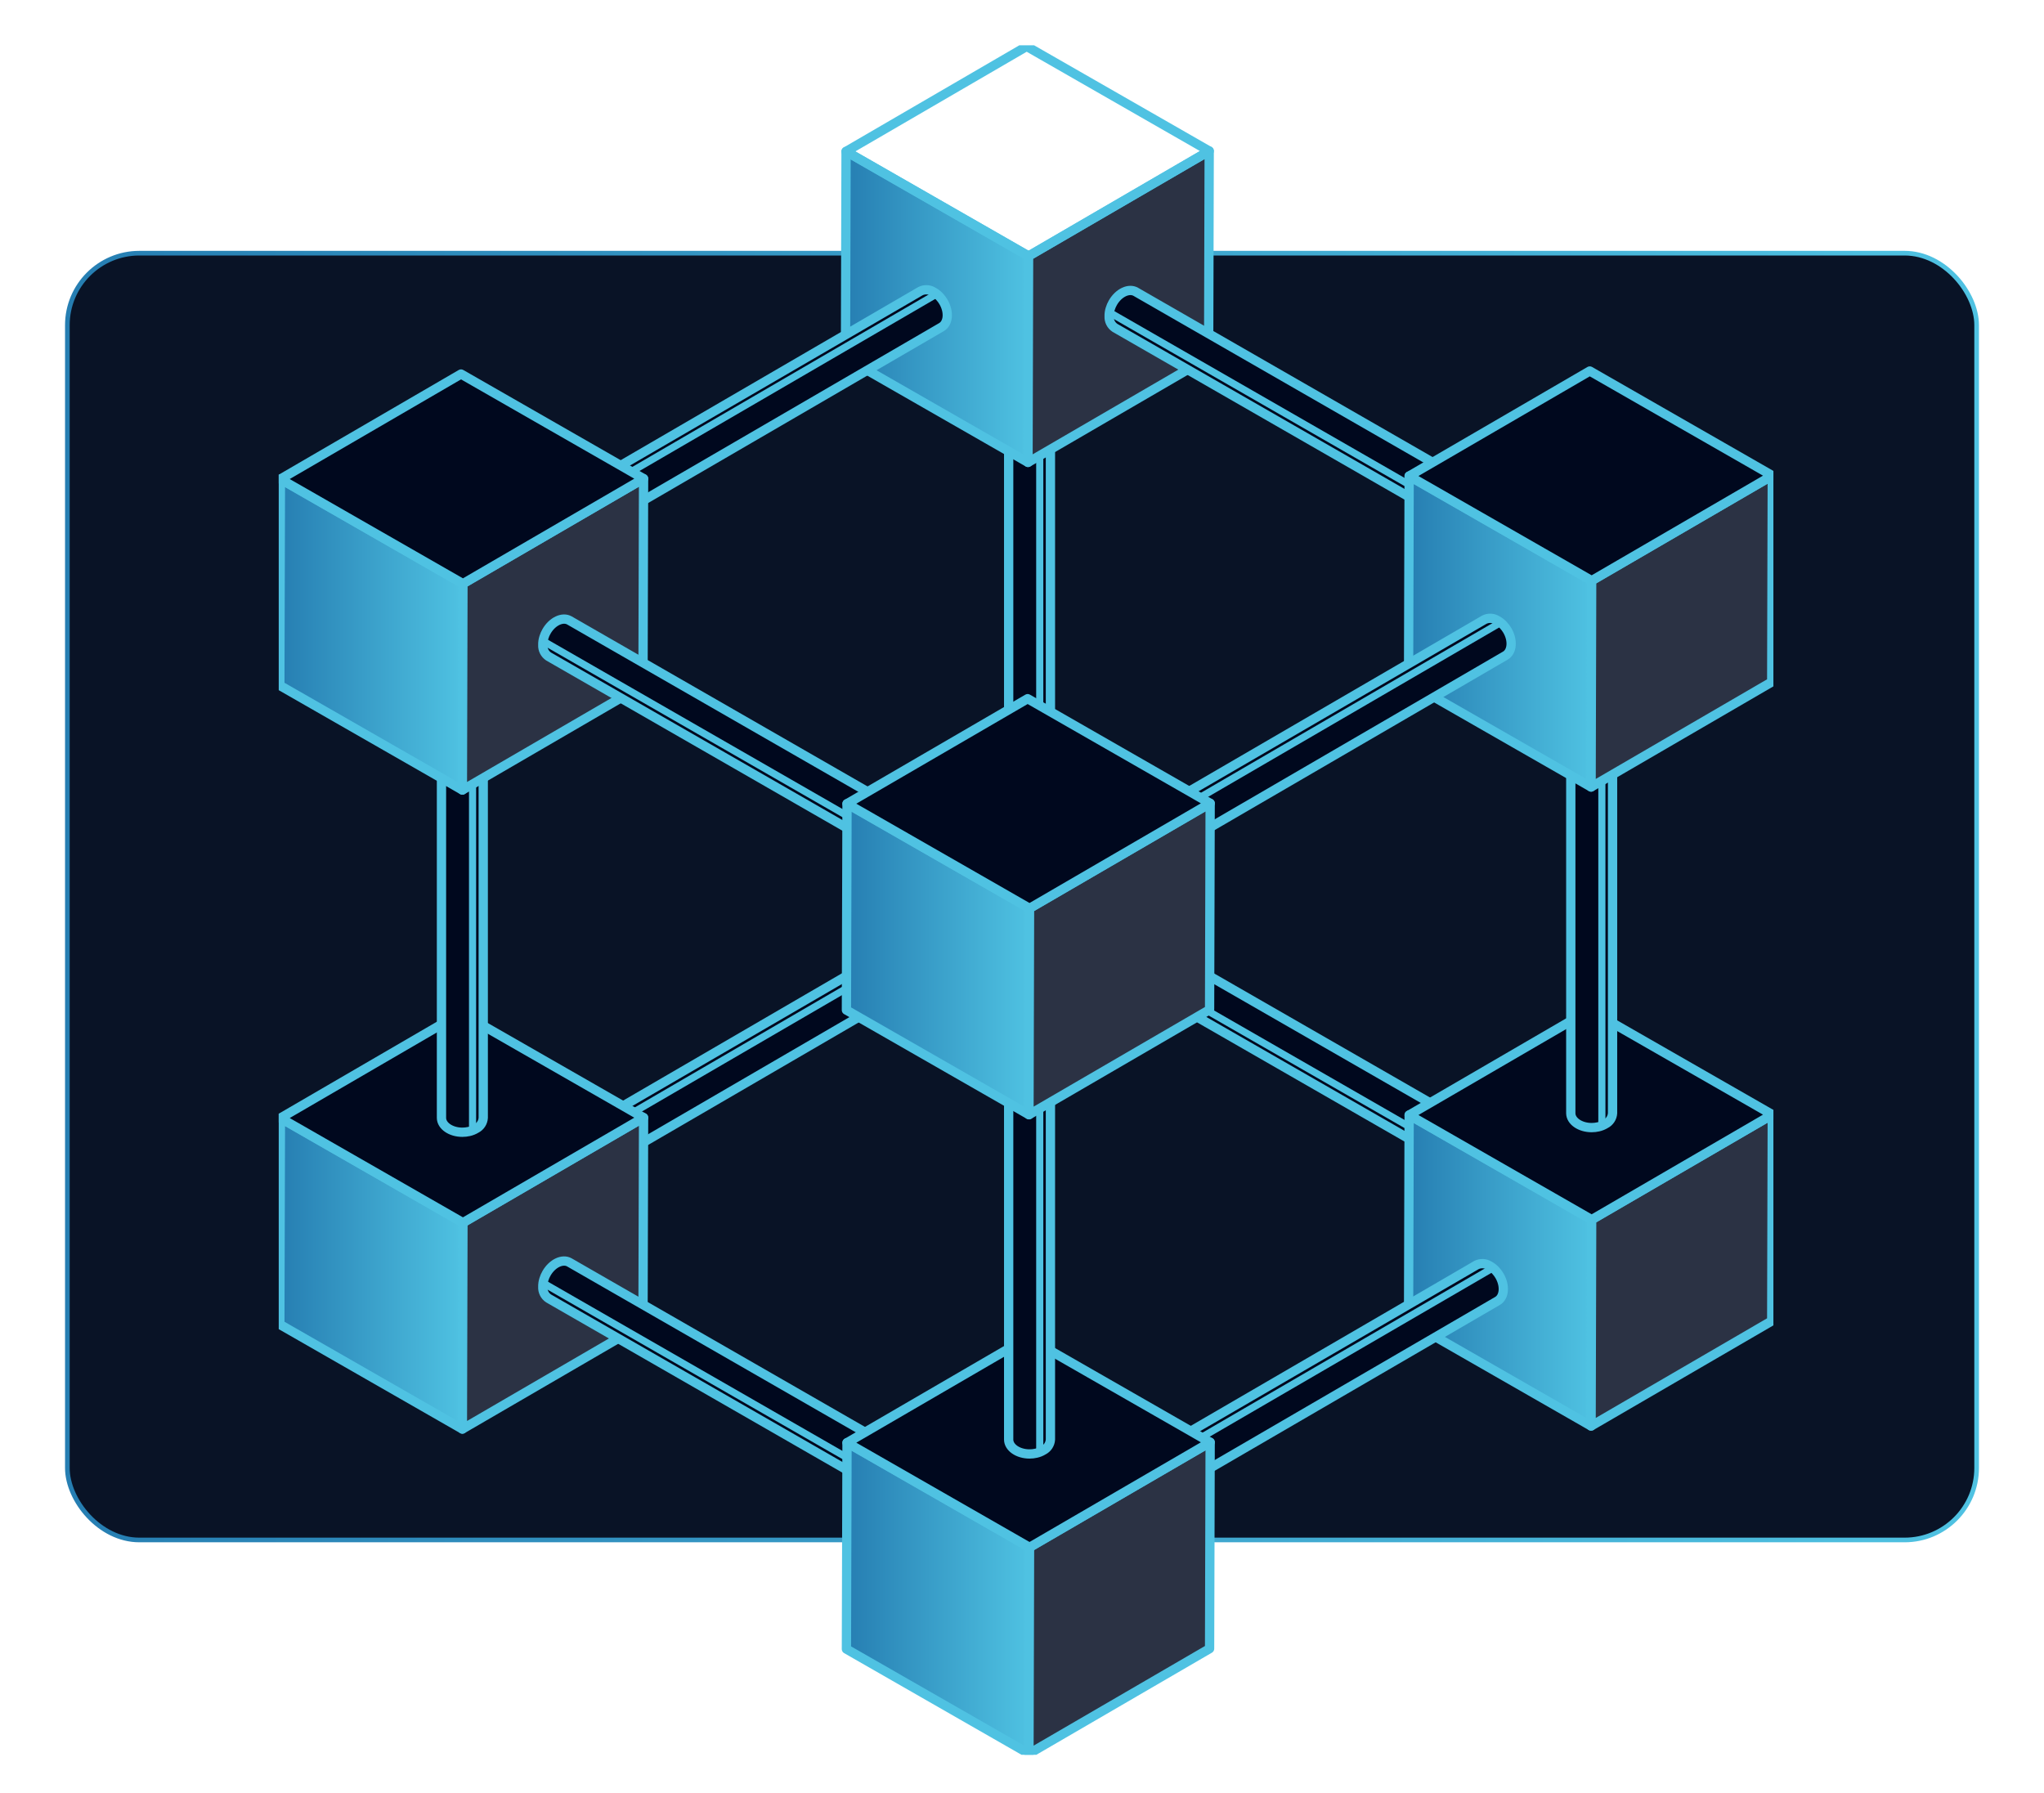 <svg width="220" height="193" viewBox="0 0 220 193" fill="none" xmlns="http://www.w3.org/2000/svg">
<rect x="7.25" y="27.25" width="205.5" height="138.5" rx="7.75" fill="#091326"/>
<rect x="7.25" y="27.25" width="205.5" height="138.5" rx="7.75" stroke="url(#paint0_linear_153_1125)" stroke-width="0.5"/>
<g clip-path="url(#clip0_153_1125)">
<path d="M64.017 120.811L99.07 100.419C99.289 100.309 99.532 100.259 99.776 100.272C100.021 100.284 100.257 100.361 100.463 100.492C100.707 100.625 100.927 100.796 101.115 101C101.28 101.174 101.424 101.366 101.545 101.573C102.171 102.64 102.075 103.856 101.335 104.287L66.288 124.677C67.029 124.247 67.122 123.032 66.496 121.966C66.376 121.758 66.232 121.566 66.066 121.392C65.879 121.189 65.659 121.018 65.416 120.885C65.21 120.751 64.972 120.674 64.727 120.661C64.481 120.648 64.236 120.7 64.017 120.811Z" fill="#00081E" stroke="#4FC2E2" stroke-miterlimit="10"/>
<path d="M65.416 120.885L100.47 100.492C100.714 100.625 100.934 100.796 101.122 101L66.066 121.392C65.879 121.189 65.659 121.018 65.416 120.885Z" fill="#4FC2E2"/>
<path d="M155.169 124.589L120.008 104.385C119.804 104.25 119.638 104.065 119.528 103.847C119.418 103.629 119.367 103.386 119.38 103.142C119.373 102.865 119.412 102.589 119.497 102.326C119.566 102.096 119.663 101.876 119.783 101.668C120.402 100.6 121.508 100.078 122.251 100.504L157.407 120.711C156.664 120.285 155.561 120.806 154.942 121.878C154.821 122.085 154.725 122.305 154.655 122.535C154.571 122.798 154.531 123.073 154.538 123.349C154.525 123.593 154.576 123.836 154.686 124.054C154.797 124.271 154.964 124.456 155.169 124.589Z" fill="#00081E" stroke="#4FC2E2" stroke-miterlimit="10"/>
<path d="M154.541 123.349L119.38 103.152C119.373 102.875 119.412 102.599 119.497 102.335L154.66 122.544C154.576 122.804 154.536 123.076 154.541 123.349Z" fill="#4FC2E2"/>
<path d="M49.829 131.6L49.767 153.812L30.119 142.551L30.184 120.34L49.829 131.6Z" fill="url(#paint1_linear_153_1125)" stroke="#4FC2E2" stroke-linejoin="round"/>
<path d="M69.269 120.294L69.207 142.506L49.767 153.812L49.829 131.6L69.269 120.294Z" fill="#2B3244" stroke="#4FC2E2" stroke-linejoin="round"/>
<path d="M30.184 120.34L49.621 109.034L69.269 120.295L49.829 131.6L30.184 120.34Z" fill="#00081E" stroke="#4FC2E2" stroke-linejoin="round"/>
<path d="M171.315 131.274L171.253 153.486L151.605 142.225L151.67 120.014L171.315 131.274Z" fill="url(#paint2_linear_153_1125)" stroke="#4FC2E2" stroke-linejoin="round"/>
<path d="M190.755 119.969L190.693 142.18L171.253 153.486L171.315 131.274L190.755 119.969Z" fill="#2B3244" stroke="#4FC2E2" stroke-linejoin="round"/>
<path d="M151.67 120.014L171.11 108.708L190.755 119.968L171.315 131.274L151.67 120.014Z" fill="#00081E" stroke="#4FC2E2" stroke-linejoin="round"/>
<path d="M52.012 79.862V120.316C51.997 120.56 51.919 120.795 51.784 120.999C51.65 121.203 51.464 121.368 51.246 121.478C51.009 121.622 50.75 121.726 50.479 121.785C50.244 121.839 50.004 121.867 49.762 121.866C48.523 121.866 47.517 121.171 47.517 120.316V79.862C47.517 80.716 48.523 81.409 49.762 81.409C50.004 81.41 50.244 81.383 50.479 81.328C50.749 81.269 51.008 81.166 51.246 81.024C51.464 80.913 51.65 80.748 51.784 80.544C51.919 80.341 51.997 80.105 52.012 79.862Z" fill="#00081E" stroke="#4FC2E2" stroke-miterlimit="10"/>
<path d="M51.246 81.023V121.482C51.009 121.627 50.75 121.731 50.479 121.79V81.328C50.749 81.269 51.008 81.166 51.246 81.023Z" fill="#4FC2E2"/>
<path d="M173.563 79.345V119.816C173.548 120.06 173.469 120.295 173.334 120.499C173.2 120.703 173.014 120.868 172.796 120.978C172.559 121.122 172.3 121.226 172.029 121.285C171.794 121.339 171.554 121.367 171.313 121.366C170.073 121.366 169.067 120.671 169.067 119.816V79.345C169.067 80.2 170.073 80.893 171.313 80.893C171.554 80.893 171.794 80.866 172.029 80.812C172.3 80.753 172.559 80.65 172.796 80.507C173.014 80.397 173.2 80.232 173.334 80.028C173.469 79.824 173.548 79.589 173.563 79.345Z" fill="#00081E" stroke="#4FC2E2" stroke-miterlimit="10"/>
<path d="M172.796 80.514V120.968C172.559 121.113 172.3 121.217 172.029 121.275V80.819C172.3 80.76 172.559 80.657 172.796 80.514Z" fill="#4FC2E2"/>
<path d="M113.06 44.728V85.182C113.045 85.426 112.966 85.661 112.832 85.865C112.697 86.069 112.511 86.234 112.293 86.344C112.057 86.489 111.797 86.592 111.526 86.651C111.291 86.706 111.051 86.733 110.81 86.732C109.57 86.732 108.565 86.037 108.565 85.182V44.728C108.565 45.583 109.57 46.275 110.81 46.275C111.051 46.276 111.291 46.249 111.526 46.194C111.797 46.136 112.056 46.033 112.293 45.89C112.511 45.78 112.697 45.614 112.832 45.411C112.966 45.207 113.045 44.971 113.06 44.728Z" fill="#00081E" stroke="#4FC2E2" stroke-miterlimit="10"/>
<path d="M112.293 45.89V86.344C112.057 86.489 111.797 86.593 111.526 86.651V46.195C111.797 46.136 112.056 46.033 112.293 45.89Z" fill="#4FC2E2"/>
<path d="M110.709 27.559L110.647 49.77L91 38.51L91.064 16.299L110.709 27.559Z" fill="url(#paint3_linear_153_1125)" stroke="#4FC2E2" stroke-linejoin="round"/>
<path d="M130.149 16.253L130.087 38.465L110.647 49.77L110.709 27.559L130.149 16.253Z" fill="#2B3244" stroke="#4FC2E2" stroke-linejoin="round"/>
<path d="M91.064 16.299L110.504 4.993L130.149 16.253L110.709 27.559L91.064 16.299Z" stroke="#4FC2E2" stroke-linejoin="round"/>
<path d="M155.169 55.496L120.008 35.289C119.804 35.155 119.638 34.97 119.528 34.752C119.418 34.535 119.367 34.292 119.38 34.049C119.373 33.772 119.412 33.496 119.497 33.232C119.566 33.003 119.663 32.782 119.783 32.575C120.402 31.504 121.508 30.985 122.251 31.411L157.407 51.618C156.664 51.189 155.561 51.713 154.942 52.782C154.821 52.989 154.725 53.21 154.655 53.439C154.571 53.702 154.532 53.977 154.538 54.253C154.524 54.497 154.575 54.741 154.686 54.959C154.797 55.177 154.963 55.362 155.169 55.496Z" fill="#00081E" stroke="#4FC2E2" stroke-miterlimit="10"/>
<path d="M154.541 54.253L119.38 34.048C119.373 33.772 119.412 33.496 119.497 33.232L154.66 53.439C154.575 53.702 154.535 53.977 154.541 54.253Z" fill="#4FC2E2"/>
<path d="M94.212 159.963L59.051 139.756C58.847 139.622 58.681 139.436 58.571 139.218C58.461 139 58.41 138.757 58.423 138.514C58.416 138.238 58.456 137.962 58.54 137.699C58.609 137.47 58.706 137.249 58.827 137.042C59.445 135.971 60.551 135.45 61.294 135.878L96.455 156.085C95.712 155.657 94.609 156.18 93.99 157.249C93.869 157.456 93.773 157.677 93.703 157.906C93.62 158.17 93.579 158.444 93.584 158.72C93.571 158.964 93.622 159.207 93.732 159.425C93.842 159.643 94.008 159.829 94.212 159.963Z" fill="#00081E" stroke="#4FC2E2" stroke-miterlimit="10"/>
<path d="M93.584 158.721L58.423 138.514C58.416 138.238 58.456 137.962 58.54 137.699L93.703 157.906C93.62 158.17 93.579 158.445 93.584 158.721Z" fill="#4FC2E2"/>
<path d="M171.315 62.497L171.253 84.709L151.605 73.451L151.67 51.237L171.315 62.497Z" fill="url(#paint4_linear_153_1125)" stroke="#4FC2E2" stroke-linejoin="round"/>
<path d="M190.755 51.192L190.693 73.403L171.253 84.709L171.315 62.497L190.755 51.192Z" fill="#2B3244" stroke="#4FC2E2" stroke-linejoin="round"/>
<path d="M151.67 51.237L171.11 39.931L190.755 51.192L171.315 62.497L151.67 51.237Z" fill="#00081E" stroke="#4FC2E2" stroke-linejoin="round"/>
<path d="M124.706 87.089L159.759 66.699C159.978 66.588 160.221 66.537 160.466 66.55C160.71 66.563 160.947 66.64 161.152 66.773C161.397 66.903 161.617 67.073 161.804 67.278C161.97 67.451 162.115 67.644 162.236 67.851C162.86 68.918 162.764 70.134 162.024 70.565L126.97 90.958C127.711 90.527 127.804 89.313 127.18 88.244C127.059 88.037 126.915 87.845 126.751 87.67C126.563 87.467 126.342 87.297 126.098 87.165C125.893 87.033 125.657 86.956 125.412 86.942C125.168 86.929 124.925 86.98 124.706 87.089Z" fill="#00081E" stroke="#4FC2E2" stroke-miterlimit="10"/>
<path d="M126.099 87.165L161.152 66.773C161.397 66.903 161.617 67.074 161.804 67.278L126.751 87.677C126.563 87.472 126.343 87.299 126.099 87.165Z" fill="#4FC2E2"/>
<path d="M64.017 51.73L99.07 31.337C99.289 31.228 99.532 31.177 99.776 31.19C100.021 31.203 100.257 31.279 100.463 31.411C100.707 31.542 100.928 31.714 101.115 31.918C101.28 32.092 101.424 32.285 101.545 32.492C102.171 33.558 102.075 34.775 101.335 35.206L66.288 55.584C67.029 55.153 67.122 53.939 66.496 52.872C66.376 52.665 66.232 52.472 66.066 52.299C65.879 52.096 65.659 51.925 65.416 51.792C65.209 51.659 64.971 51.584 64.725 51.573C64.479 51.562 64.235 51.616 64.017 51.73Z" fill="#00081E" stroke="#4FC2E2" stroke-miterlimit="10"/>
<path d="M65.416 51.791L100.47 31.399C100.714 31.53 100.935 31.702 101.122 31.906L66.066 52.299C65.879 52.096 65.659 51.924 65.416 51.791Z" fill="#4FC2E2"/>
<path d="M49.829 62.823L49.767 85.035L30.119 73.777L30.184 51.563L49.829 62.823Z" fill="url(#paint5_linear_153_1125)" stroke="#4FC2E2" stroke-linejoin="round"/>
<path d="M69.269 51.518L69.207 73.729L49.767 85.035L49.829 62.824L69.269 51.518Z" fill="#2B3244" stroke="#4FC2E2" stroke-linejoin="round"/>
<path d="M30.184 51.563L49.621 40.257L69.269 51.518L49.829 62.823L30.184 51.563Z" fill="#00081E" stroke="#4FC2E2" stroke-linejoin="round"/>
<path d="M94.212 90.87L59.051 70.663C58.847 70.528 58.681 70.343 58.571 70.125C58.461 69.907 58.41 69.664 58.423 69.42C58.416 69.144 58.456 68.869 58.54 68.606C58.609 68.376 58.706 68.156 58.827 67.949C59.445 66.878 60.551 66.356 61.294 66.782L96.455 86.989C95.712 86.563 94.609 87.085 93.99 88.156C93.869 88.363 93.773 88.584 93.703 88.813C93.62 89.076 93.579 89.351 93.584 89.627C93.571 89.871 93.622 90.114 93.732 90.332C93.842 90.55 94.008 90.735 94.212 90.87Z" fill="#00081E" stroke="#4FC2E2" stroke-miterlimit="10"/>
<path d="M93.584 89.627L58.423 69.42C58.416 69.144 58.456 68.869 58.54 68.606L93.703 88.813C93.62 89.076 93.579 89.351 93.584 89.627Z" fill="#4FC2E2"/>
<path d="M123.863 156.547L158.916 136.157C159.135 136.047 159.378 135.996 159.622 136.009C159.867 136.022 160.103 136.098 160.309 136.231C160.553 136.361 160.774 136.531 160.961 136.735C161.127 136.909 161.272 137.102 161.393 137.309C162.017 138.378 161.921 139.592 161.181 140.023L126.118 160.416C126.858 159.985 126.951 158.771 126.328 157.704C126.206 157.497 126.062 157.303 125.898 157.128C125.71 156.925 125.49 156.754 125.246 156.623C125.042 156.492 124.807 156.416 124.564 156.403C124.322 156.39 124.08 156.439 123.863 156.547Z" fill="#00081E" stroke="#4FC2E2" stroke-miterlimit="10"/>
<path d="M125.255 156.623L160.309 136.242C160.553 136.372 160.774 136.543 160.961 136.747L125.907 157.128C125.72 156.925 125.499 156.754 125.255 156.623Z" fill="#4FC2E2"/>
<path d="M110.812 166.543L110.75 188.755L91.102 177.494L91.167 155.283L110.812 166.543Z" fill="url(#paint6_linear_153_1125)" stroke="#4FC2E2" stroke-linejoin="round"/>
<path d="M130.252 155.235L130.19 177.449L110.75 188.755L110.812 166.543L130.252 155.235Z" fill="#2B3244" stroke="#4FC2E2" stroke-linejoin="round"/>
<path d="M91.167 155.283L110.607 143.977L130.252 155.235L110.812 166.543L91.167 155.283Z" fill="#00081E" stroke="#4FC2E2" stroke-linejoin="round"/>
<path d="M113.06 114.488V154.943C113.045 155.186 112.966 155.421 112.832 155.625C112.697 155.829 112.511 155.994 112.293 156.104C112.057 156.249 111.797 156.353 111.526 156.411C111.291 156.466 111.051 156.493 110.81 156.492C109.57 156.492 108.565 155.797 108.565 154.943V114.488C108.565 115.343 109.57 116.036 110.81 116.036C111.051 116.036 111.291 116.009 111.526 115.955C111.797 115.896 112.056 115.793 112.293 115.65C112.511 115.54 112.697 115.375 112.832 115.171C112.966 114.967 113.045 114.732 113.06 114.488Z" fill="#00081E" stroke="#4FC2E2" stroke-miterlimit="10"/>
<path d="M112.293 115.65V156.104C112.057 156.249 111.797 156.353 111.526 156.411V115.955C111.797 115.896 112.056 115.793 112.293 115.65Z" fill="#4FC2E2"/>
<path d="M110.812 97.767L110.75 119.978L91.102 108.718L91.167 86.506L110.812 97.767Z" fill="url(#paint7_linear_153_1125)" stroke="#4FC2E2" stroke-linejoin="round"/>
<path d="M130.252 86.461L130.19 108.672L110.75 119.978L110.812 97.767L130.252 86.461Z" fill="#2B3244" stroke="#4FC2E2" stroke-linejoin="round"/>
<path d="M91.167 86.506L110.607 75.2L130.252 86.461L110.812 97.767L91.167 86.506Z" fill="#00081E" stroke="#4FC2E2" stroke-linejoin="round"/>
</g>
<defs>
<linearGradient id="paint0_linear_153_1125" x1="7" y1="96.5" x2="213" y2="96.5" gradientUnits="userSpaceOnUse">
<stop stop-color="#267EB2"/>
<stop offset="1" stop-color="#4FC2E2"/>
</linearGradient>
<linearGradient id="paint1_linear_153_1125" x1="30.119" y1="137.076" x2="49.829" y2="137.076" gradientUnits="userSpaceOnUse">
<stop stop-color="#267EB2"/>
<stop offset="1" stop-color="#4FC2E2"/>
</linearGradient>
<linearGradient id="paint2_linear_153_1125" x1="151.605" y1="136.75" x2="171.315" y2="136.75" gradientUnits="userSpaceOnUse">
<stop stop-color="#267EB2"/>
<stop offset="1" stop-color="#4FC2E2"/>
</linearGradient>
<linearGradient id="paint3_linear_153_1125" x1="91" y1="33.035" x2="110.709" y2="33.035" gradientUnits="userSpaceOnUse">
<stop stop-color="#267EB2"/>
<stop offset="1" stop-color="#4FC2E2"/>
</linearGradient>
<linearGradient id="paint4_linear_153_1125" x1="151.605" y1="67.973" x2="171.315" y2="67.973" gradientUnits="userSpaceOnUse">
<stop stop-color="#267EB2"/>
<stop offset="1" stop-color="#4FC2E2"/>
</linearGradient>
<linearGradient id="paint5_linear_153_1125" x1="30.119" y1="68.299" x2="49.829" y2="68.299" gradientUnits="userSpaceOnUse">
<stop stop-color="#267EB2"/>
<stop offset="1" stop-color="#4FC2E2"/>
</linearGradient>
<linearGradient id="paint6_linear_153_1125" x1="91.102" y1="172.019" x2="110.812" y2="172.019" gradientUnits="userSpaceOnUse">
<stop stop-color="#267EB2"/>
<stop offset="1" stop-color="#4FC2E2"/>
</linearGradient>
<linearGradient id="paint7_linear_153_1125" x1="91.102" y1="103.242" x2="110.812" y2="103.242" gradientUnits="userSpaceOnUse">
<stop stop-color="#267EB2"/>
<stop offset="1" stop-color="#4FC2E2"/>
</linearGradient>
<clipPath id="clip0_153_1125">
<rect width="160.874" height="184" fill="white" transform="translate(30 4.874)"/>
</clipPath>
</defs>
</svg>
